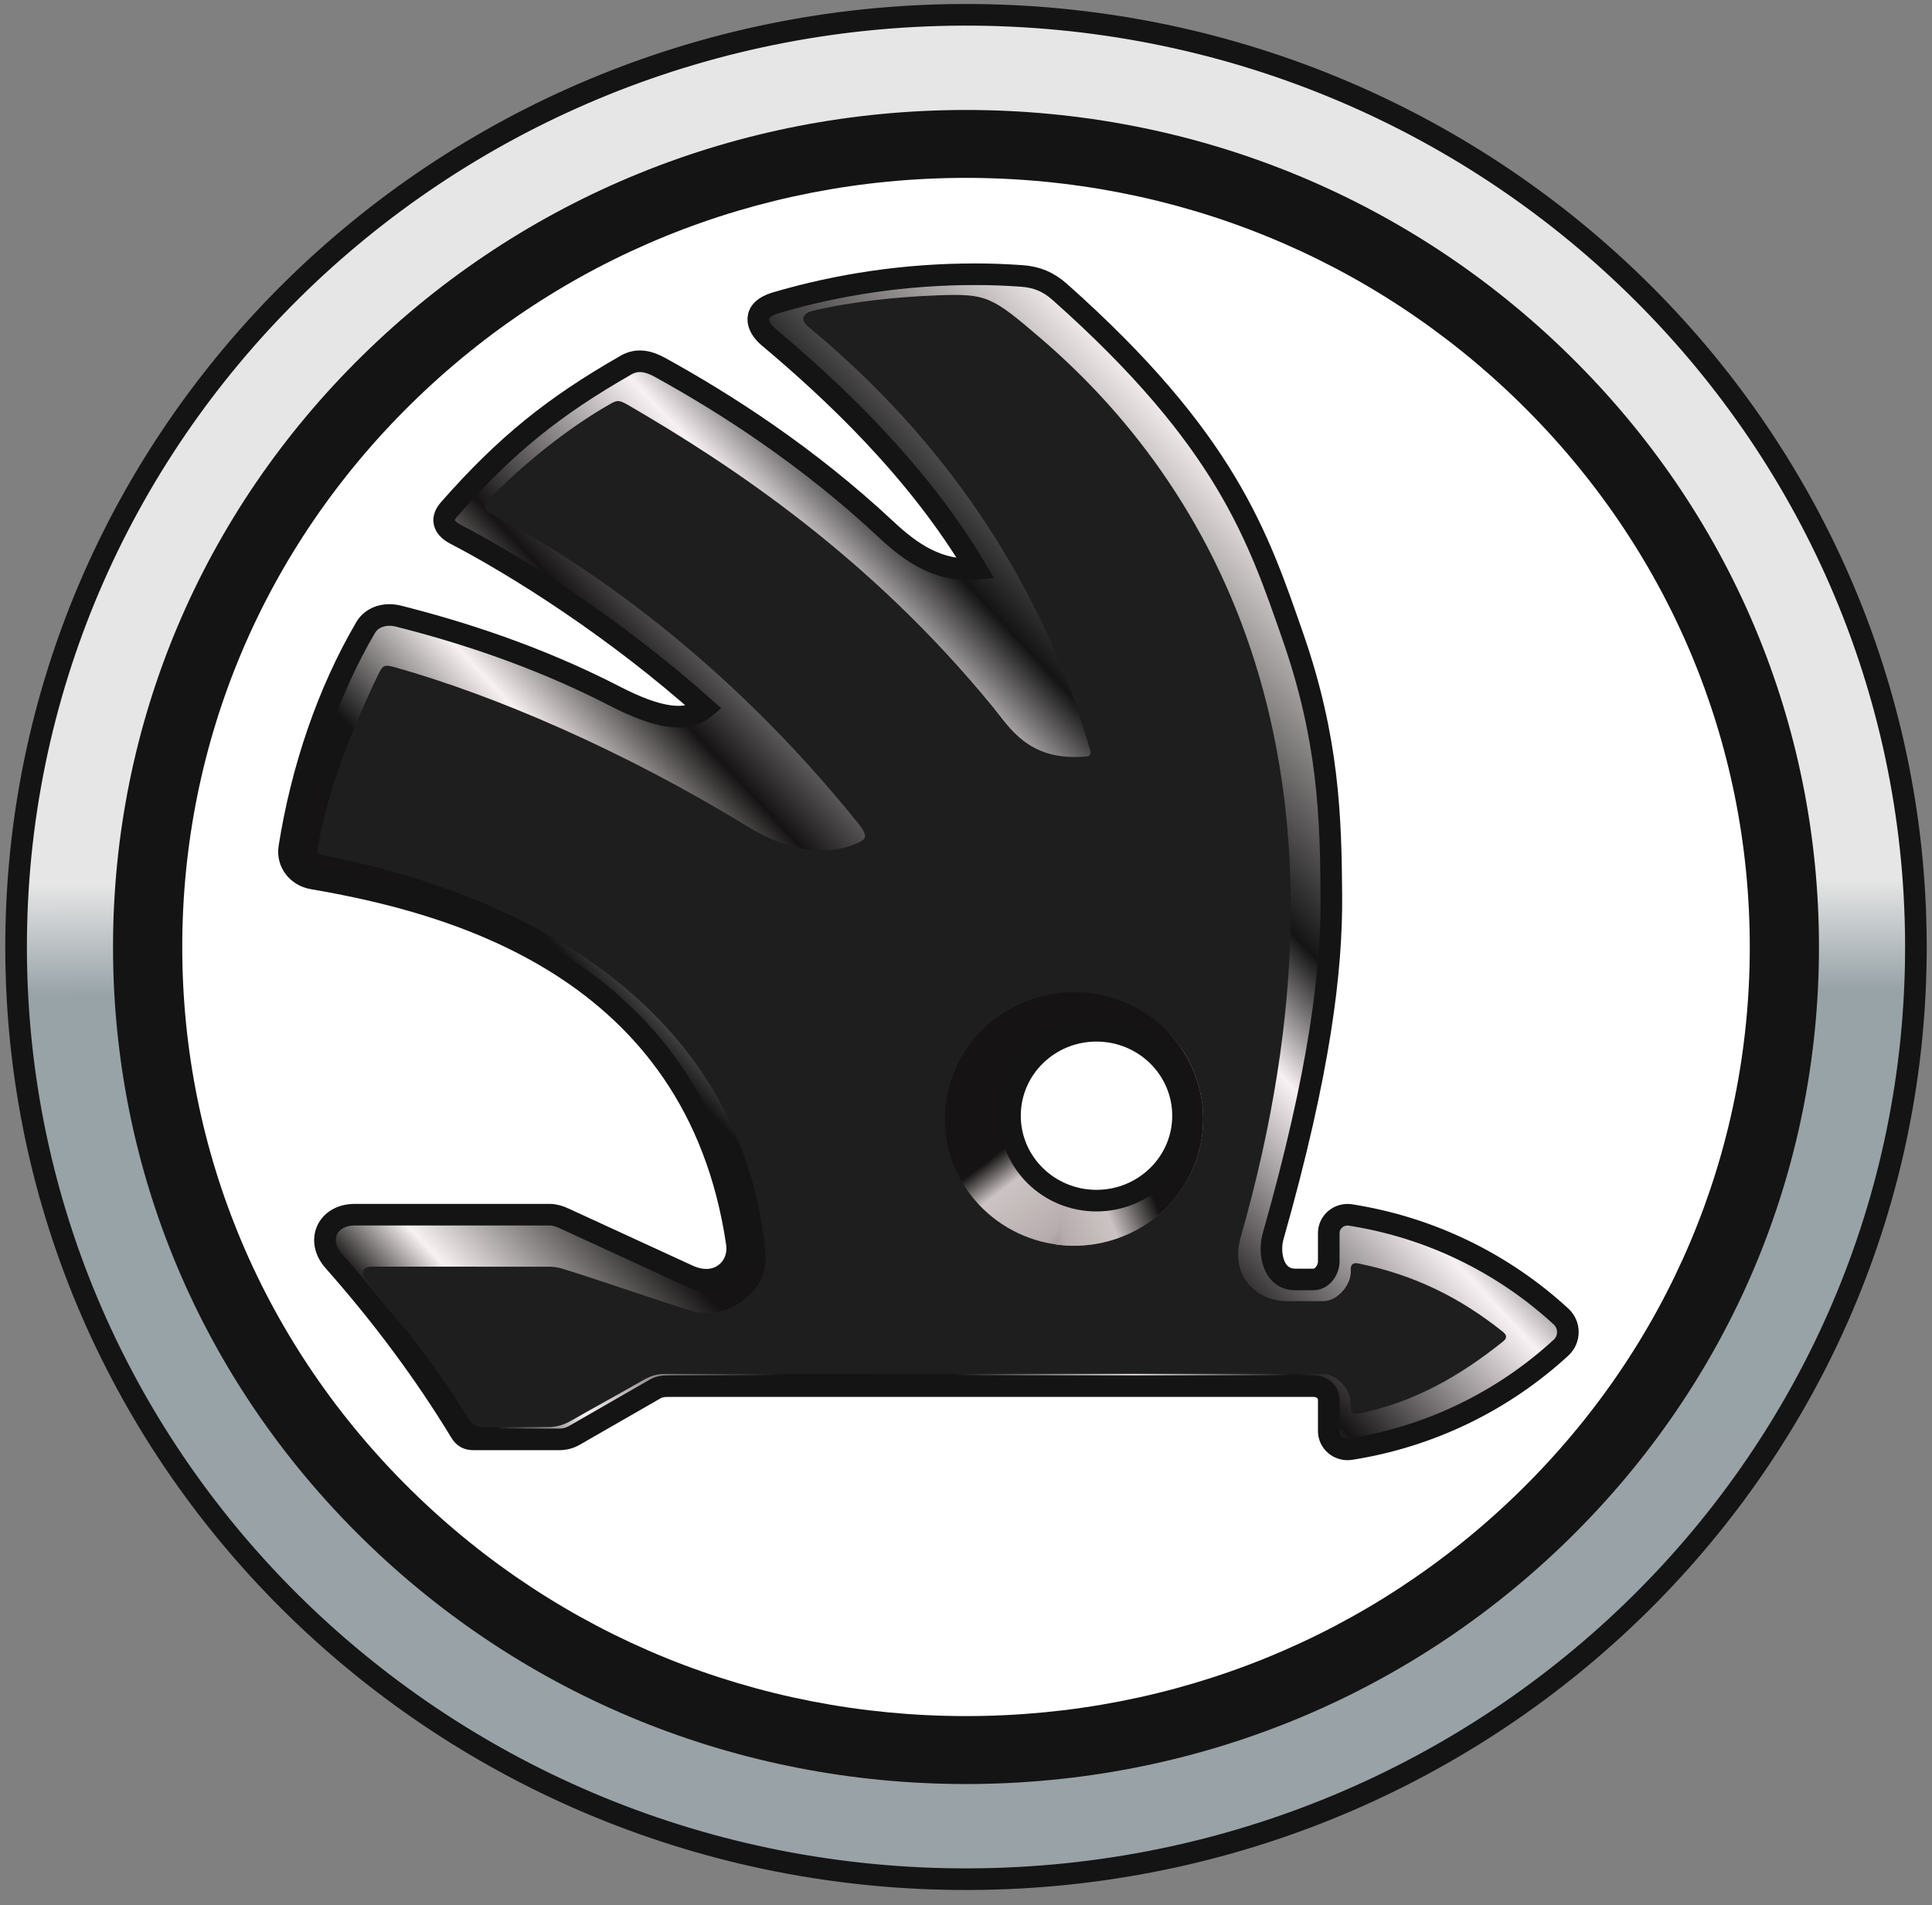 <svg width="72" height="71" viewBox="0 0 72 71" fill="none" xmlns="http://www.w3.org/2000/svg">
<rect x="0" y="0" width="72" height="71" fill="#808080" stroke="none"/>
<path d="M35.878 0.552C55.429 0.486 71.333 15.985 71.4 35.171C71.468 54.357 55.673 69.964 36.122 70.03C16.571 70.096 0.667 54.597 0.6 35.411C0.532 16.225 16.327 0.618 35.878 0.552Z" fill="url(#paint0_linear)" stroke="#141414" stroke-width="0.806" stroke-linecap="square"/>
<path d="M36 66.484C27.509 66.484 19.527 63.239 13.523 57.347C7.519 51.456 4.212 43.622 4.212 35.291C4.212 26.958 7.519 19.125 13.523 13.234C19.527 7.342 27.509 4.098 36 4.098C44.492 4.098 52.474 7.342 58.478 13.234C64.482 19.125 67.788 26.958 67.788 35.291C67.788 43.622 64.482 51.455 58.478 57.347C52.474 63.239 44.492 66.484 36 66.484Z" fill="#141414"/>
<path d="M36.001 63.952C28.199 63.952 20.864 60.971 15.348 55.557C9.831 50.144 6.792 42.946 6.792 35.291C6.792 27.635 9.831 20.438 15.348 15.024C20.864 9.611 28.199 6.629 36.001 6.629C43.803 6.629 51.137 9.611 56.654 15.024C62.171 20.438 65.209 27.635 65.209 35.291C65.209 42.946 62.171 50.144 56.654 55.557C51.137 60.971 43.803 63.952 36.001 63.952Z" fill="white"/>
<path d="M58.173 49.06C56.014 47.072 53.291 45.741 50.326 45.277C49.903 45.213 49.519 45.533 49.519 45.953C49.519 46.295 49.519 46.666 49.519 47.01C49.519 47.324 49.275 47.68 48.953 47.68C48.721 47.68 48.488 47.686 48.254 47.68C47.427 47.667 47.276 46.67 47.442 46.083C49.205 39.879 49.636 36.116 49.616 33.377C49.594 30.464 49.519 27.563 48.182 23.721C46.893 20.026 45.716 16.408 39.493 10.878C39.07 10.505 38.643 10.323 38.074 10.283C37.461 10.241 36.961 10.22 36.338 10.22C33.755 10.22 31.261 10.592 28.905 11.286C28.023 11.547 28.155 12.149 28.64 12.559C30.99 14.532 34.175 17.496 36.373 21.199C34.982 21.331 33.918 20.572 33.024 19.731C30.087 16.988 27.029 15.031 24.599 13.693C24.177 13.46 23.76 13.363 23.341 13.599C20.663 15.127 18.859 16.565 16.733 18.984C16.372 19.395 16.606 19.716 16.959 19.9C19.283 21.109 22.922 23.403 26.26 26.383C25.58 26.944 24.502 26.76 22.939 25.956C19.936 24.408 17.049 23.517 14.846 22.96C14.374 22.842 13.869 22.972 13.626 23.386C12.215 25.791 11.242 28.668 10.781 31.586C10.694 32.146 11.082 32.642 11.652 32.739C16.787 33.621 25.941 35.99 27.461 46.338C27.592 47.244 26.752 48.041 25.646 47.531C24.103 46.821 22.561 46.114 21.019 45.403C20.857 45.33 20.673 45.267 20.496 45.267C18.012 45.267 15.704 45.267 13.222 45.267C12.188 45.267 11.762 46.237 12.435 46.993C14.184 48.969 15.788 51.102 17.16 53.362C17.281 53.563 17.42 53.64 17.657 53.64C18.716 53.64 19.776 53.64 20.833 53.64C21.049 53.64 21.234 53.591 21.421 53.482C22.418 52.908 23.416 52.335 24.417 51.761C24.602 51.653 24.787 51.655 25.003 51.655C32.661 51.655 40.876 51.655 48.938 51.655C49.259 51.655 49.519 51.858 49.519 52.174C49.519 52.558 49.519 52.943 49.519 53.33C49.519 53.75 49.903 54.069 50.326 54.005C53.291 53.54 56.014 52.21 58.173 50.223C58.516 49.908 58.516 49.373 58.173 49.06" fill="url(#paint1_linear)"/>
<path d="M58.173 49.06C56.014 47.072 53.291 45.741 50.326 45.277C49.903 45.213 49.519 45.533 49.519 45.953C49.519 46.295 49.519 46.666 49.519 47.01C49.519 47.324 49.275 47.68 48.953 47.68C48.721 47.68 48.488 47.686 48.254 47.68C47.427 47.667 47.276 46.67 47.442 46.083C49.205 39.879 49.636 36.116 49.616 33.377C49.594 30.464 49.519 27.563 48.182 23.721C46.893 20.026 45.717 16.408 39.493 10.878C39.07 10.505 38.643 10.323 38.074 10.283C37.461 10.241 36.961 10.22 36.338 10.22C33.755 10.22 31.261 10.592 28.905 11.286C28.023 11.547 28.155 12.149 28.64 12.559C30.99 14.532 34.175 17.496 36.373 21.199C34.982 21.331 33.918 20.572 33.024 19.731C30.087 16.988 27.029 15.031 24.599 13.693C24.177 13.46 23.76 13.363 23.341 13.599C20.663 15.127 18.859 16.565 16.733 18.984C16.372 19.395 16.606 19.716 16.959 19.9C19.283 21.109 22.922 23.403 26.26 26.383C25.58 26.944 24.502 26.76 22.939 25.956C19.936 24.408 17.049 23.517 14.846 22.96C14.374 22.842 13.869 22.972 13.626 23.386C12.215 25.791 11.242 28.668 10.781 31.586C10.694 32.146 11.082 32.642 11.652 32.739C16.787 33.621 25.941 35.99 27.461 46.338C27.592 47.244 26.752 48.041 25.646 47.531C24.103 46.821 22.561 46.114 21.019 45.403C20.857 45.33 20.673 45.267 20.496 45.267C18.012 45.267 15.704 45.267 13.222 45.267C12.188 45.267 11.762 46.237 12.435 46.993C14.184 48.969 15.788 51.102 17.16 53.362C17.281 53.563 17.42 53.64 17.657 53.64C18.716 53.64 19.776 53.64 20.833 53.64C21.049 53.64 21.234 53.591 21.421 53.482C22.418 52.908 23.416 52.335 24.417 51.761C24.602 51.653 24.787 51.655 25.003 51.655C32.661 51.655 40.876 51.655 48.938 51.655C49.259 51.655 49.519 51.858 49.519 52.174C49.519 52.558 49.519 52.943 49.519 53.33C49.519 53.75 49.903 54.069 50.326 54.005C53.291 53.54 56.014 52.21 58.173 50.223C58.516 49.908 58.516 49.373 58.173 49.06" stroke="#141414" stroke-width="0.805"/>
<path d="M40.342 45.678C37.984 45.678 36.076 43.805 36.076 41.495C36.076 39.183 37.984 37.31 40.342 37.31C42.694 37.31 44.605 39.183 44.605 41.495C44.605 43.805 42.694 45.678 40.342 45.678ZM56.016 49.638C54.397 48.343 52.69 47.505 50.617 47.083C50.43 47.045 50.338 47.116 50.338 47.305C50.338 47.34 50.338 47.372 50.338 47.407C50.338 47.907 49.829 48.489 49.317 48.489C48.87 48.489 48.417 48.489 47.971 48.489C46.834 48.489 45.819 47.57 46.24 46.095C51.105 29.057 45.669 18.522 38.804 12.625C36.939 11.026 36.772 10.938 34.913 11.007C33.449 11.062 31.732 11.238 30.28 11.584C29.994 11.652 29.756 11.874 30.133 12.185C33.657 15.098 38.368 20.121 40.621 27.939C40.698 28.21 40.535 28.192 40.324 28.203C38.306 28.323 37.626 27.11 36.995 26.339C32.421 20.752 27.293 17.354 23.454 15.121C23.072 14.897 23.01 14.9 22.719 15.067C21.176 15.942 19.444 17.337 18.223 18.607C17.969 18.876 18.033 19.002 18.314 19.149C21.787 20.976 27.067 24.573 31.975 30.674C32.28 31.051 32.3 31.225 32.128 31.325C31.184 31.877 29.609 31.869 27.883 30.814C23.204 27.95 18.452 25.922 14.734 24.871C14.338 24.758 14.269 24.78 14.107 25.113C13.2 26.984 12.212 29.414 11.856 31.522C11.811 31.797 11.787 31.818 12.046 31.87C22.278 33.91 27.892 39.417 28.532 46.779C28.644 48.056 27.172 49.286 25.707 48.832C24.116 48.336 22.571 47.779 20.979 47.285C20.808 47.229 20.636 47.205 20.454 47.205C18.256 47.204 16.054 47.203 13.852 47.203C13.559 47.203 13.387 47.384 13.678 47.746C15.34 49.808 16.306 50.976 17.477 52.905C17.597 53.105 17.736 53.182 17.976 53.182C18.784 53.182 19.594 53.181 20.406 53.181C20.727 53.181 21.002 53.108 21.282 52.946C22.163 52.44 23.038 51.968 23.919 51.461C24.2 51.299 24.439 51.202 24.763 51.202C32.752 51.2 41.314 51.202 49.302 51.201C49.811 51.201 50.338 51.785 50.338 52.289C50.338 52.346 50.338 52.404 50.338 52.462C50.338 52.651 50.43 52.721 50.617 52.685C52.69 52.263 54.397 51.287 56.016 49.991C56.163 49.872 56.163 49.758 56.016 49.639" fill="#1E1E1E"/>
<path d="M44.787 41.018C45.172 43.599 43.352 45.993 40.722 46.371C38.094 46.748 35.651 44.965 35.266 42.384C34.882 39.803 36.701 37.406 39.329 37.029C41.959 36.651 44.403 38.437 44.787 41.018Z" fill="url(#paint2_linear)"/>
<path d="M40.798 37.037L39.352 46.379C41.424 46.668 43.526 45.593 44.421 43.623C45.504 41.24 44.414 38.452 41.989 37.391C41.599 37.22 41.2 37.101 40.798 37.037Z" fill="url(#paint3_linear)"/>
<path d="M44.088 41.58C44.088 43.325 42.644 44.743 40.862 44.743C39.081 44.743 37.639 43.325 37.639 41.58C37.639 39.831 39.081 38.413 40.862 38.413C42.644 38.413 44.088 39.831 44.088 41.58Z" fill="white" stroke="#141414" stroke-width="0.805"/>
<defs>
<linearGradient id="paint0_linear" x1="36.123" y1="70.153" x2="35.887" y2="0.429" gradientUnits="userSpaceOnUse">
<stop stop-color="#99A2A7"/>
<stop offset="0.476" stop-color="#98A3A8"/>
<stop offset="0.535" stop-color="#E6E6E6"/>
<stop offset="1" stop-color="#E6E6E6"/>
</linearGradient>
<linearGradient id="paint1_linear" x1="11.164" y1="53.242" x2="57.41" y2="10.12" gradientUnits="userSpaceOnUse">
<stop stop-color="#151313"/>
<stop offset="0.085" stop-color="#151313"/>
<stop offset="0.128" stop-color="#F8F1F1"/>
<stop offset="0.229" stop-color="#151313"/>
<stop offset="0.304" stop-color="#141414"/>
<stop offset="0.382" stop-color="#F8F1F1"/>
<stop offset="0.45" stop-color="#151313"/>
<stop offset="0.565" stop-color="#F8F1F4"/>
<stop offset="0.627" stop-color="#141414"/>
<stop offset="0.787" stop-color="#F8F1F1"/>
<stop offset="1" stop-color="#F8F1F2"/>
</linearGradient>
<linearGradient id="paint2_linear" x1="40.062" y1="40.821" x2="44.477" y2="46.704" gradientUnits="userSpaceOnUse">
<stop stop-color="#151313"/>
<stop offset="0.163" stop-color="#CCC4C4"/>
<stop offset="0.496" stop-color="#B7ACAD"/>
<stop offset="1" stop-color="#151313"/>
</linearGradient>
<linearGradient id="paint3_linear" x1="41.142" y1="40.173" x2="34.431" y2="42.952" gradientUnits="userSpaceOnUse">
<stop stop-color="#151313"/>
<stop offset="0.25" stop-color="#CCC4C4"/>
<stop offset="0.5" stop-color="#B7ACAD"/>
<stop offset="1" stop-color="#151313"/>
</linearGradient>
</defs>
</svg>
